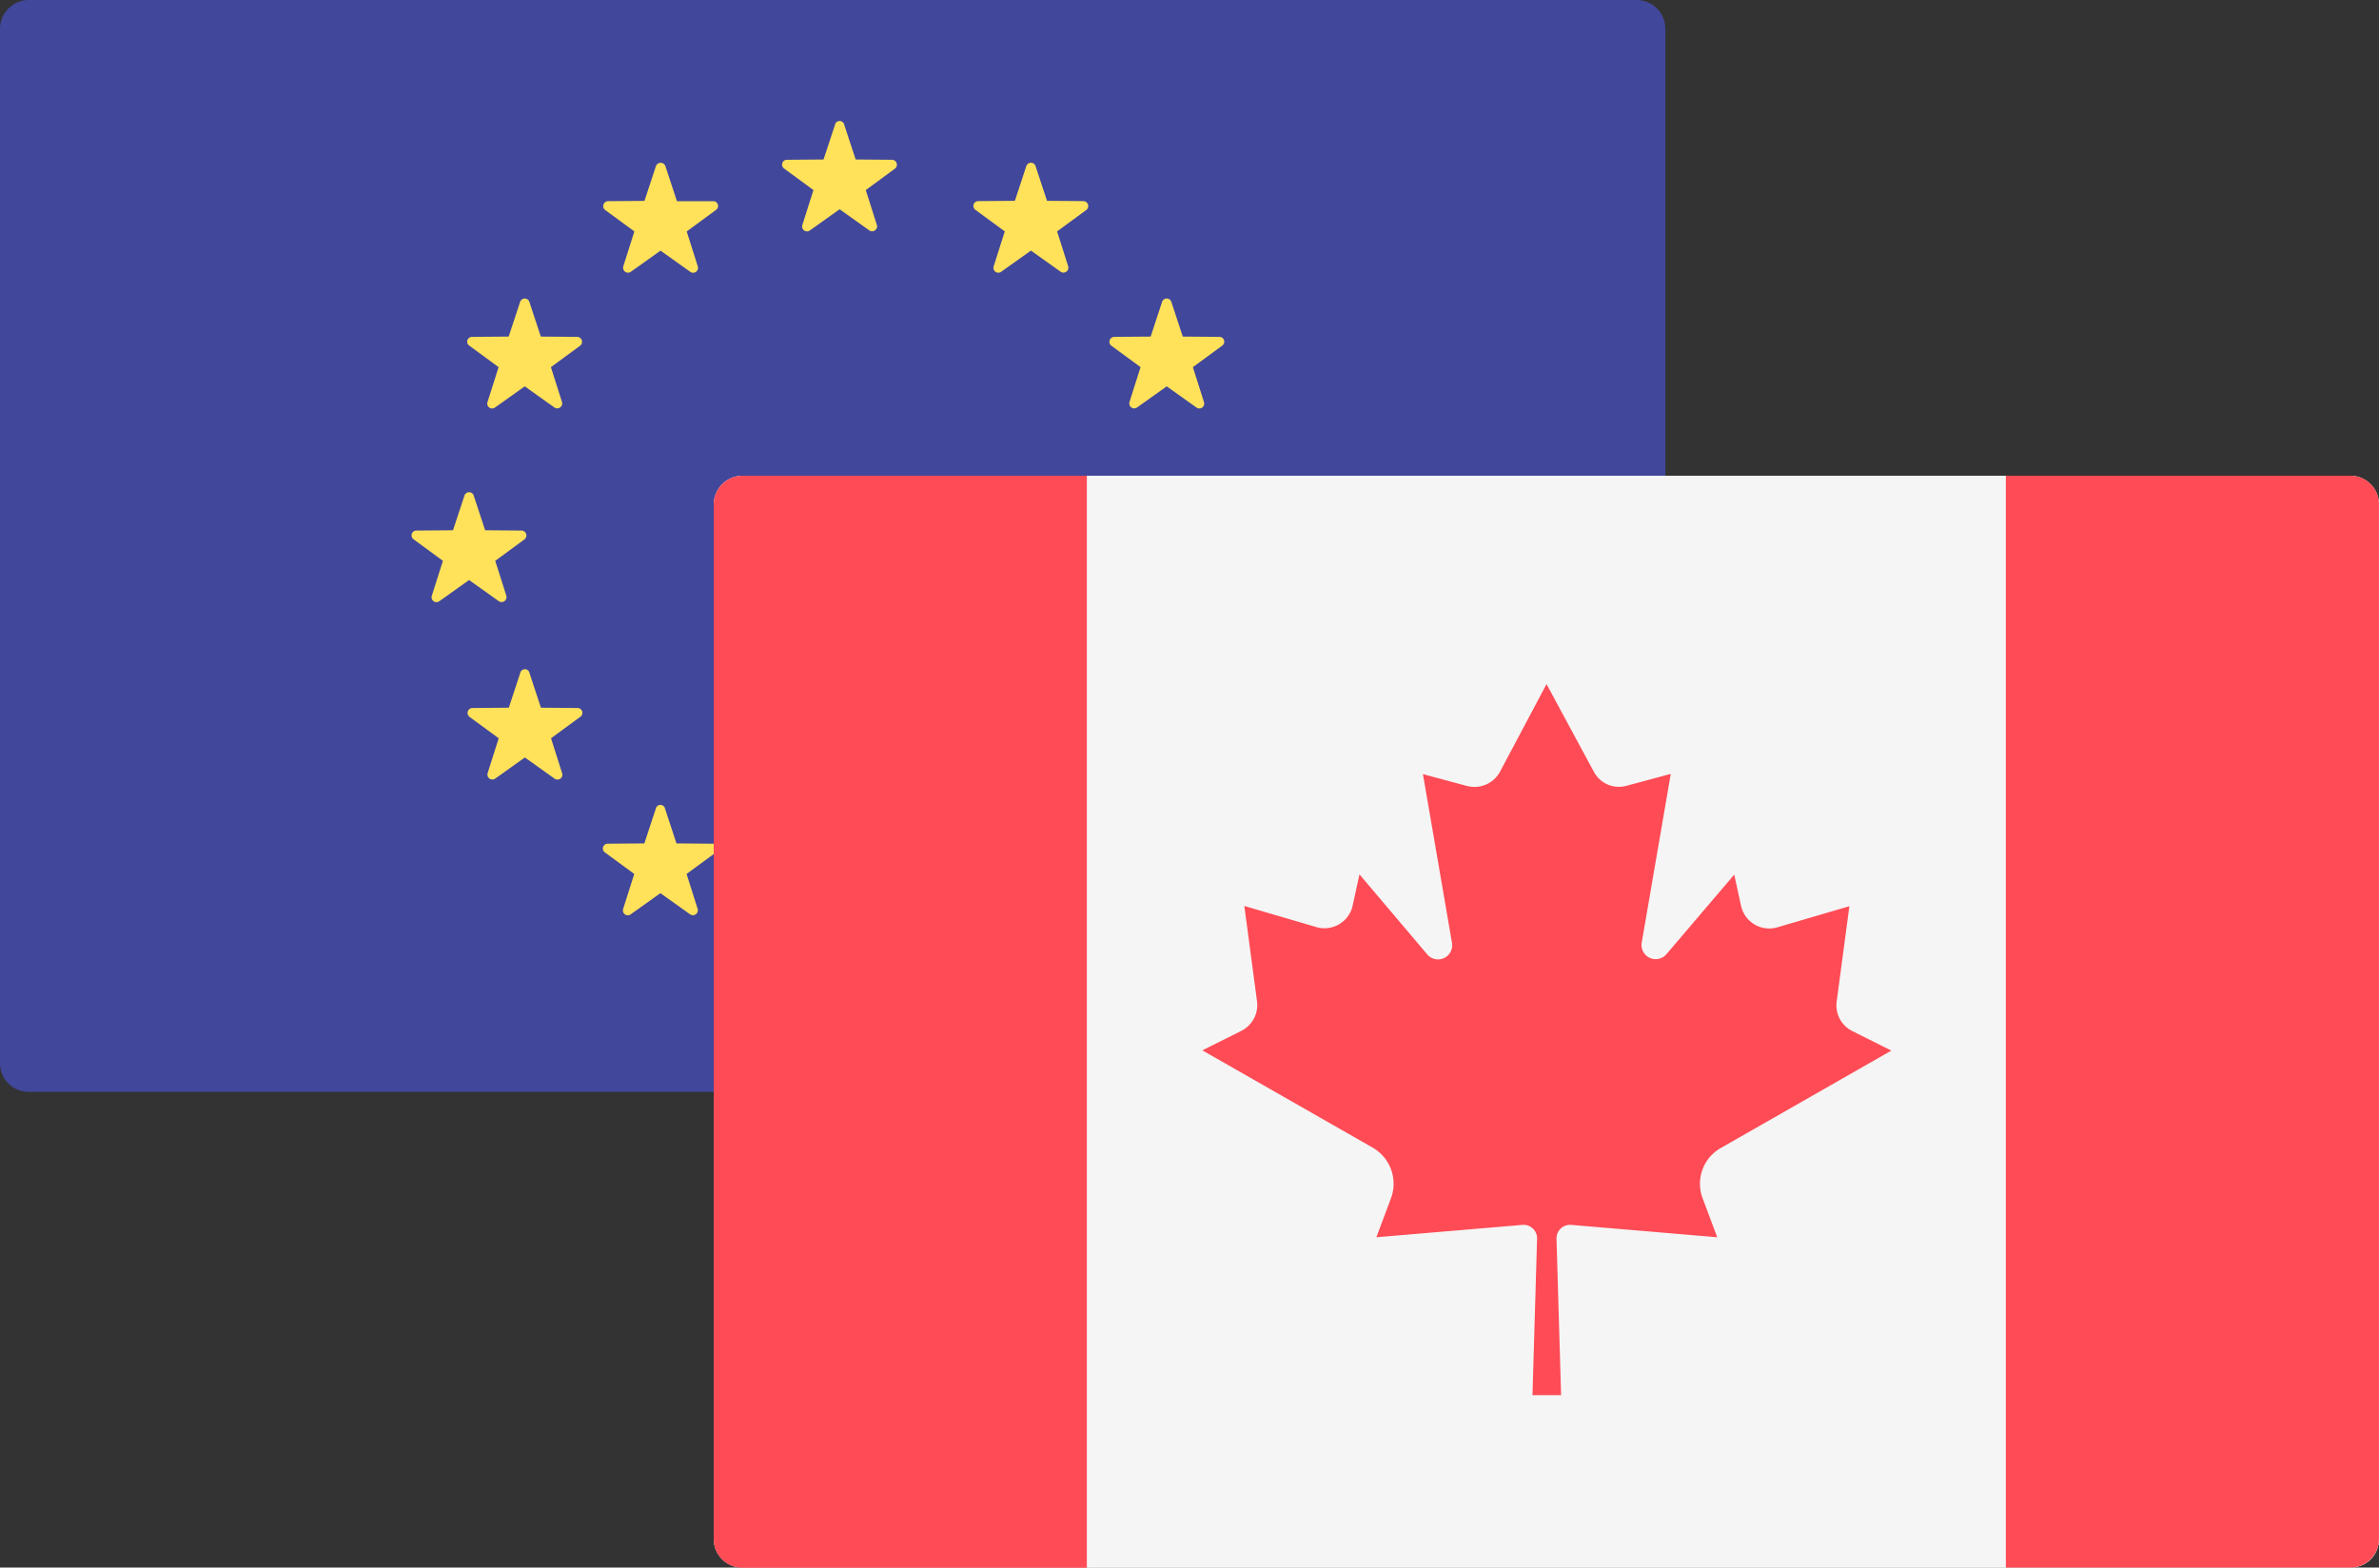 <svg xmlns="http://www.w3.org/2000/svg" viewBox="-13550 -12857 40 26.36">
  <rect x="-13550" y="-12857" width="40" height="26.36" fill="#333333" stroke="none"/>
  <defs>
    <style>
      .cls-1 {
        fill: #41479b;
      }

      .cls-2 {
        fill: #ffe15a;
      }

      .cls-3 {
        fill: #f5f5f5;
      }

      .cls-4 {
        fill: #ff4b55;
      }
    </style>
  </defs>
  <g id="Group_3007" data-name="Group 3007" transform="translate(6083 10951)">
    <g id="Group_3003" data-name="Group 3003" transform="translate(-19633 -23808)">
      <path id="Path_12061" data-name="Path 12061" class="cls-1" d="M27.524,18.361H.481A.482.482,0,0,1,0,17.879V.482A.486.486,0,0,1,.481,0H27.519A.482.482,0,0,1,28,.482v17.4A.474.474,0,0,1,27.524,18.361Z"/>
      <g id="Group_3002" data-name="Group 3002" transform="translate(6.928 2.045)">
        <path id="Path_12062" data-name="Path 12062" class="cls-2" d="M241.6,37.407l.191.58.613.005a.083.083,0,0,1,.049.148l-.492.361.186.586a.083.083,0,0,1-.126.093l-.5-.356-.5.356a.082.082,0,0,1-.126-.093l.186-.586-.492-.361a.081.081,0,0,1,.049-.148l.613-.005.191-.58A.08.08,0,0,1,241.6,37.407Z" transform="translate(-234.332 -37.35)"/>
        <path id="Path_12063" data-name="Path 12063" class="cls-2" d="M241.6,265.307l.191.58.613.005a.083.083,0,0,1,.049.148l-.492.361.186.586a.083.083,0,0,1-.126.093l-.5-.356-.5.356a.082.082,0,0,1-.126-.093l.186-.586-.492-.361a.081.081,0,0,1,.049-.148l.613-.005.191-.58A.08.08,0,0,1,241.6,265.307Z" transform="translate(-234.332 -252.774)"/>
        <path id="Path_12064" data-name="Path 12064" class="cls-2" d="M355.5,151.378l.191.58.613.005a.083.083,0,0,1,.049.148l-.492.361.186.586a.083.083,0,0,1-.126.093l-.5-.356-.5.356a.082.082,0,0,1-.126-.093l.186-.586-.492-.361a.081.081,0,0,1,.049-.148l.613-.005.191-.58A.082.082,0,0,1,355.5,151.378Z" transform="translate(-342.001 -145.086)"/>
        <path id="Path_12065" data-name="Path 12065" class="cls-2" d="M127.7,151.378l.191.58.613.005a.083.083,0,0,1,.049.148l-.492.361.186.586a.083.083,0,0,1-.126.093l-.5-.356-.5.356a.082.082,0,0,1-.126-.093l.186-.586-.492-.361a.081.081,0,0,1,.049-.148l.613-.005.191-.58A.082.082,0,0,1,127.7,151.378Z" transform="translate(-126.662 -145.086)"/>
        <path id="Path_12066" data-name="Path 12066" class="cls-2" d="M144.8,91.878l.191.58.613.005a.083.083,0,0,1,.049.148l-.492.361.186.586a.083.083,0,0,1-.126.093l-.5-.356-.5.356a.082.082,0,0,1-.126-.093l.186-.586-.492-.361a.081.081,0,0,1,.049-.148l.613-.005.191-.58A.082.082,0,0,1,144.8,91.878Z" transform="translate(-142.826 -88.843)"/>
        <path id="Path_12067" data-name="Path 12067" class="cls-2" d="M342.1,205.807l.191.58.613.005a.083.083,0,0,1,.049.148l-.492.361.186.586a.083.083,0,0,1-.126.093l-.5-.356-.5.356a.082.082,0,0,1-.126-.093l.186-.586-.492-.361a.081.081,0,0,1,.049-.148l.613-.005.191-.58A.08.08,0,0,1,342.1,205.807Z" transform="translate(-329.334 -196.531)"/>
        <path id="Path_12068" data-name="Path 12068" class="cls-2" d="M300.4,50.178l.191.58.613.005a.083.083,0,0,1,.049.148l-.492.361.186.586a.083.083,0,0,1-.126.093l-.5-.356-.5.356a.082.082,0,0,1-.126-.093l.186-.586-.492-.361a.081.081,0,0,1,.049-.148l.613-.005.191-.58A.082.082,0,0,1,300.4,50.178Z" transform="translate(-289.915 -49.426)"/>
        <path id="Path_12069" data-name="Path 12069" class="cls-2" d="M186.5,247.507l.191.58.613.005a.083.083,0,0,1,.049.148l-.492.361.186.586a.083.083,0,0,1-.126.093l-.5-.356-.5.356a.082.082,0,0,1-.126-.093l.186-.586-.492-.361a.081.081,0,0,1,.049-.148l.613-.005.191-.58A.08.08,0,0,1,186.5,247.507Z" transform="translate(-182.245 -235.949)"/>
        <path id="Path_12070" data-name="Path 12070" class="cls-2" d="M341.915,91.878l-.191.58-.613.005a.083.083,0,0,0-.049.148l.492.361-.186.586a.083.083,0,0,0,.126.093l.5-.356.5.356a.082.082,0,0,0,.126-.093l-.186-.586.492-.361a.081.081,0,0,0-.049-.148l-.613-.005-.191-.58A.082.082,0,0,0,341.915,91.878Z" transform="translate(-329.305 -88.843)"/>
        <path id="Path_12071" data-name="Path 12071" class="cls-2" d="M144.615,205.807l-.191.58-.613.005a.083.083,0,0,0-.049.148l.492.361-.186.586a.083.083,0,0,0,.126.093l.5-.356.5.356a.082.082,0,0,0,.126-.093l-.186-.586.492-.361a.081.081,0,0,0-.049-.148l-.613-.005-.191-.58A.08.08,0,0,0,144.615,205.807Z" transform="translate(-142.797 -196.531)"/>
        <path id="Path_12072" data-name="Path 12072" class="cls-2" d="M186.315,50.19l-.191.58-.613.005a.083.083,0,0,0-.049.148l.492.361-.186.586a.083.083,0,0,0,.126.093l.5-.356.5.356a.082.082,0,0,0,.126-.093l-.186-.586.492-.361a.081.081,0,0,0-.049-.148h-.607l-.191-.58A.085.085,0,0,0,186.315,50.19Z" transform="translate(-182.216 -49.437)"/>
        <path id="Path_12073" data-name="Path 12073" class="cls-2" d="M300.215,247.507l-.191.58-.613.005a.083.083,0,0,0-.049.148l.492.361-.186.586a.083.083,0,0,0,.126.093l.5-.356.5.356a.082.082,0,0,0,.126-.093l-.186-.586.492-.361a.081.081,0,0,0-.049-.148l-.613-.005-.191-.58A.08.08,0,0,0,300.215,247.507Z" transform="translate(-289.886 -235.949)"/>
      </g>
    </g>
    <g id="Group_3010" data-name="Group 3010" transform="translate(-19621 -23800)">
      <g id="Group_3008" data-name="Group 3008" transform="translate(0)">
        <path id="Path_12087" data-name="Path 12087" class="cls-3" d="M27.524,18.361H.481A.482.482,0,0,1,0,17.879V.482A.486.486,0,0,1,.481,0H27.519A.482.482,0,0,1,28,.482v17.4A.474.474,0,0,1,27.524,18.361Z" transform="translate(0)"/>
        <rect id="Rectangle_2188" data-name="Rectangle 2188" class="cls-3" width="15.452" height="18.361" transform="translate(6.279)"/>
      </g>
      <g id="Group_3009" data-name="Group 3009" transform="translate(0)">
        <path id="Path_12088" data-name="Path 12088" class="cls-4" d="M.481,0A.486.486,0,0,0,0,.482v17.4a.482.482,0,0,0,.481.482H6.274V0Z"/>
        <path id="Path_12089" data-name="Path 12089" class="cls-4" d="M403,0h-5.8V18.361h5.792a.482.482,0,0,0,.481-.482V.482A.478.478,0,0,0,403,0Z" transform="translate(-375.474)"/>
        <path id="Path_12090" data-name="Path 12090" class="cls-4" d="M158.919,71.8l2.866-1.637-.656-.328a.482.482,0,0,1-.263-.5l.213-1.6-1.214.356a.485.485,0,0,1-.607-.361l-.115-.526-1.138,1.336a.238.238,0,0,1-.416-.2l.487-2.83-.744.2a.476.476,0,0,1-.552-.241L155.987,64h0l-.782,1.473a.489.489,0,0,1-.552.241l-.744-.2.487,2.83a.238.238,0,0,1-.416.2L152.842,67.2l-.115.526a.485.485,0,0,1-.607.361l-1.214-.356.213,1.6a.486.486,0,0,1-.263.5l-.656.328,2.866,1.637a.7.7,0,0,1,.306.849l-.246.657,2.456-.208a.227.227,0,0,1,.246.235l-.077,2.628h.481l-.077-2.628a.227.227,0,0,1,.246-.235l2.456.208-.246-.657A.691.691,0,0,1,158.919,71.8Z" transform="translate(-141.984 -60.496)"/>
      </g>
    </g>
  </g>
</svg>
